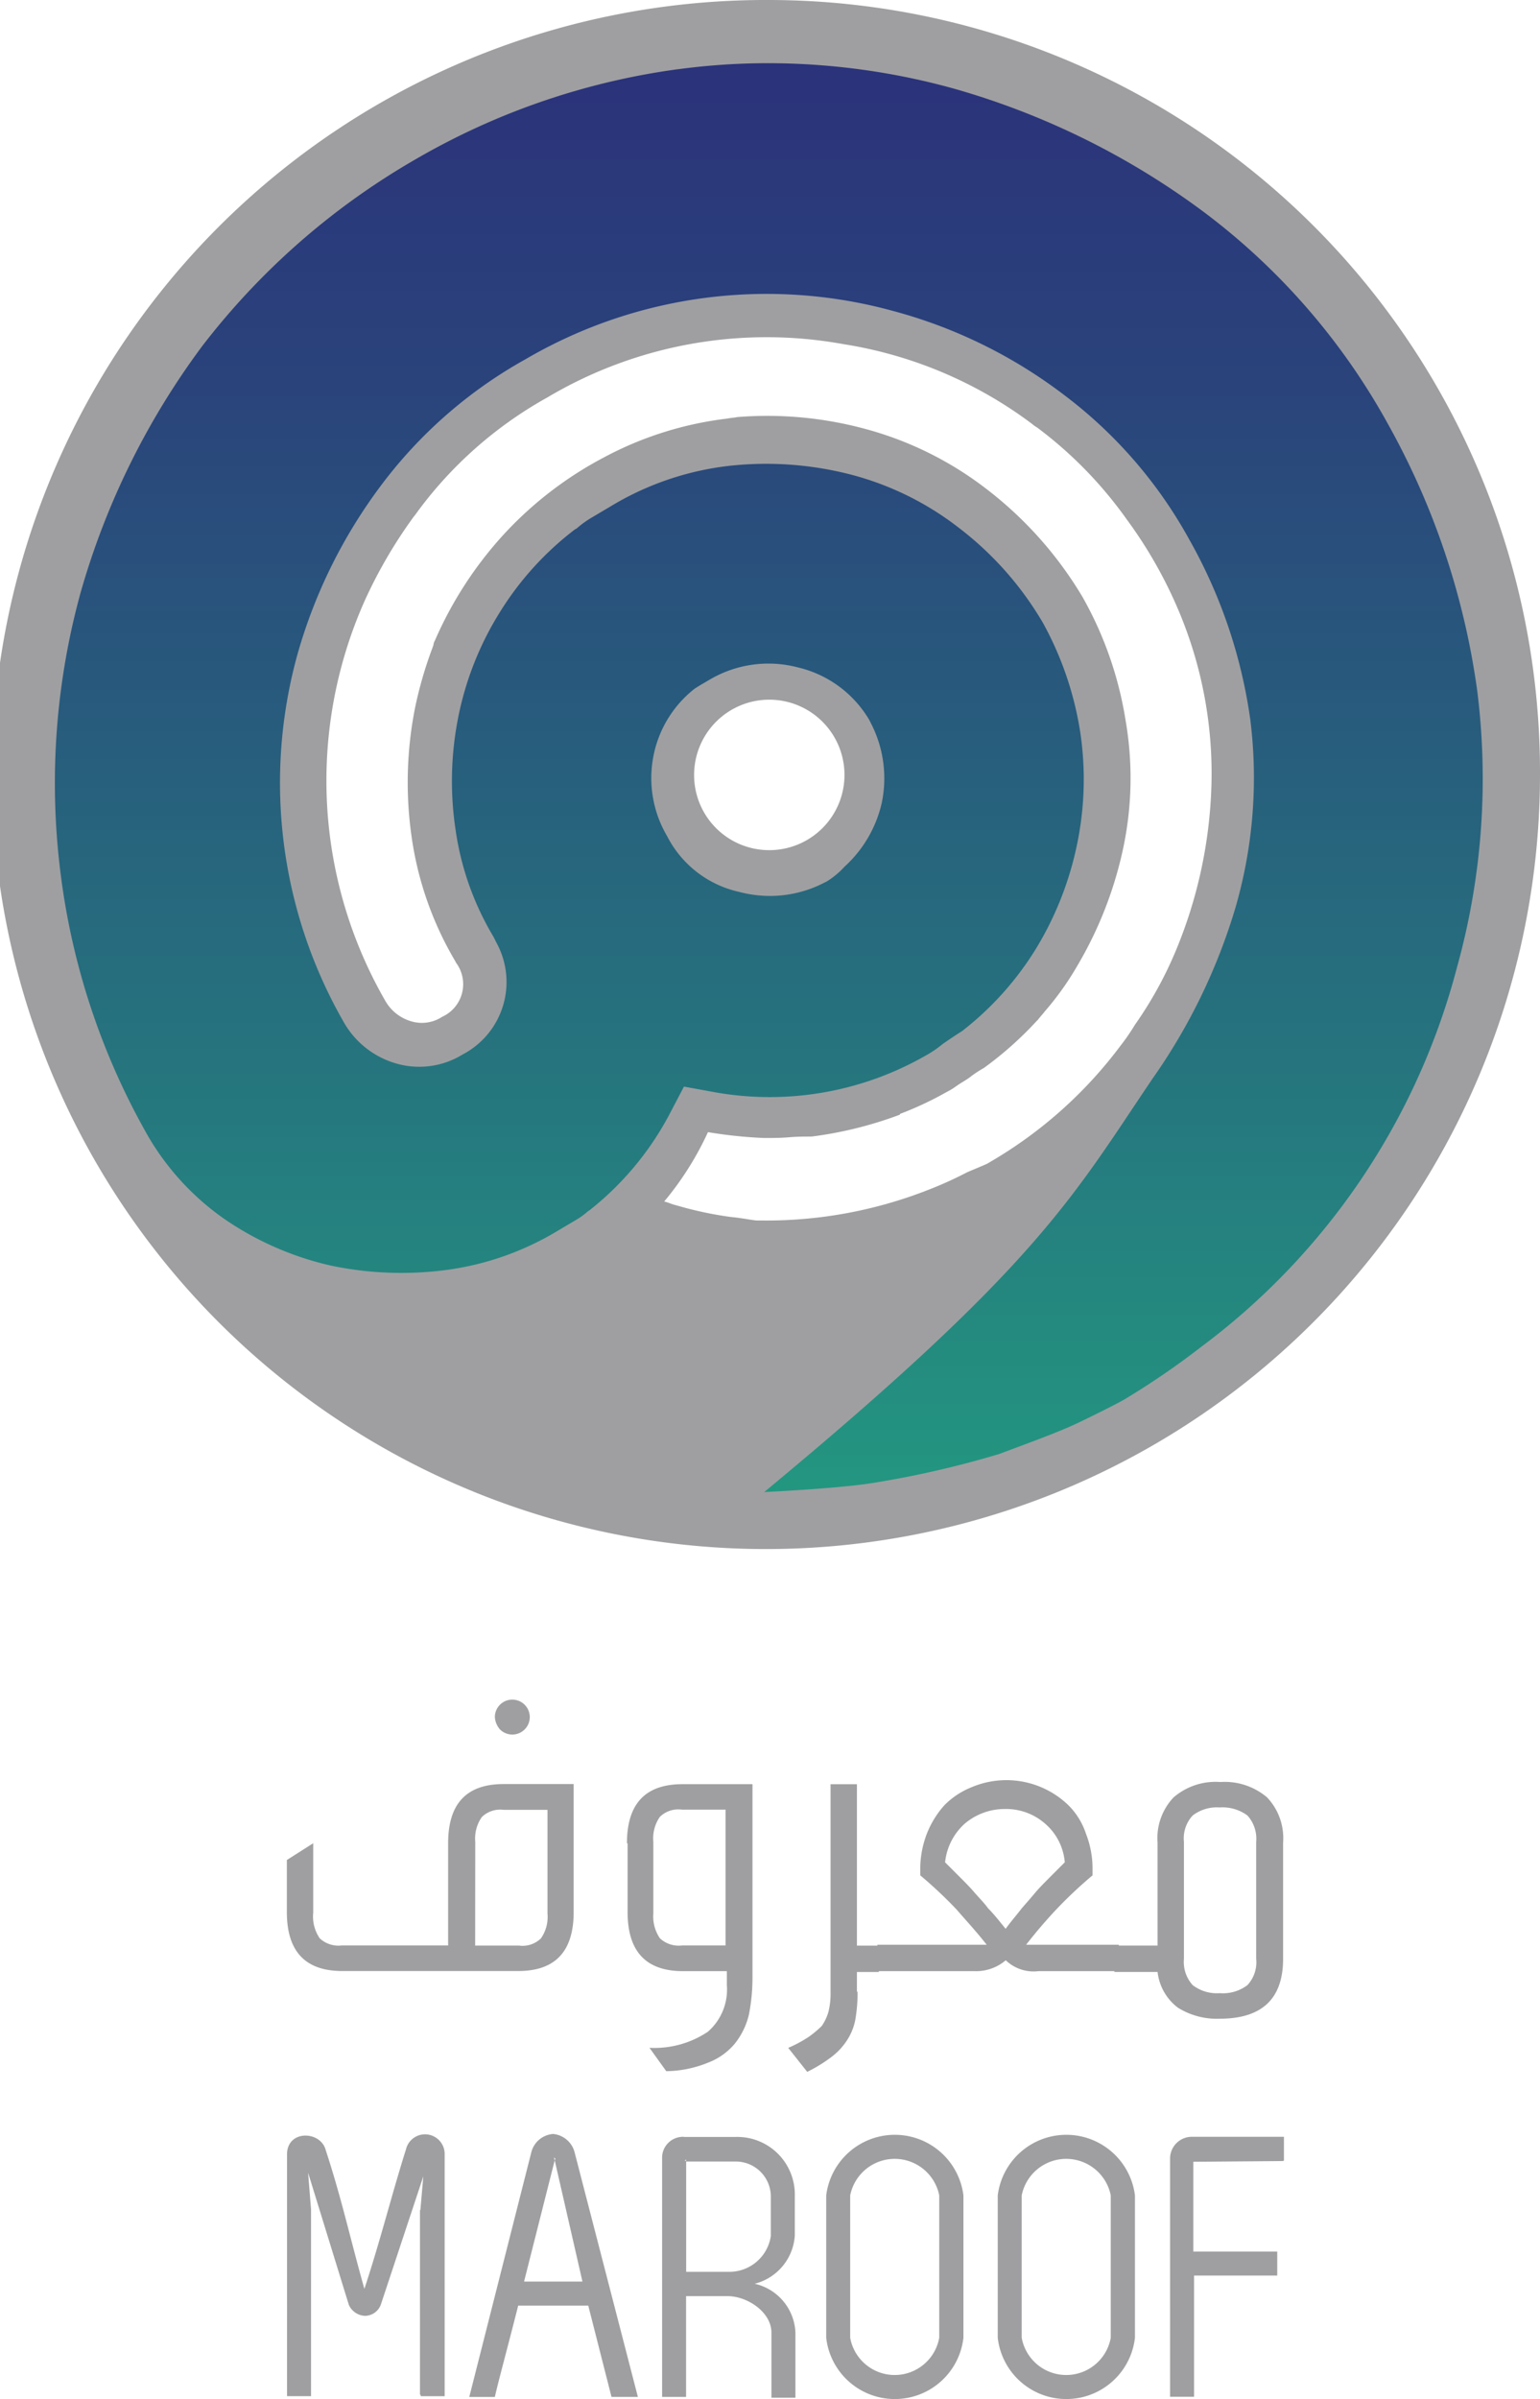 <svg xmlns="http://www.w3.org/2000/svg" xmlns:xlink="http://www.w3.org/1999/xlink" width="64.231" height="100" viewBox="0 0 64.231 100"><defs><linearGradient id="a" x1="0.5" x2="0.5" y2="1" gradientUnits="objectBoundingBox"><stop offset="0" stop-color="#2b327a"/><stop offset="0.221" stop-color="#2a437b"/><stop offset="0.657" stop-color="#26707e"/><stop offset="1" stop-color="#239780"/></linearGradient></defs><g transform="translate(-111.479 -31)"><g transform="translate(111.479 31)"><path d="M166.412,358.686a1.618,1.618,0,0,0,.274,1.035,1.143,1.143,0,0,0,.913.3h4.444v-4.262c0-1.644.761-2.466,2.314-2.466h2.922v5.327c0,1.644-.761,2.466-2.314,2.466H167.63c-1.552,0-2.314-.822-2.314-2.466v-2.161l1.1-.7v2.922Zm6.758,1.34H175a1.1,1.1,0,0,0,.913-.3,1.561,1.561,0,0,0,.274-1.035v-4.323h-1.826a1.1,1.1,0,0,0-.913.3,1.561,1.561,0,0,0-.274,1.035Zm.822-9.528a.728.728,0,1,1,.213.518.864.864,0,0,1-.213-.518" transform="translate(-153.352 -278.93)" fill="#9f9fa1"/><path d="M229.151,368.124c0-1.644.761-2.466,2.314-2.466h2.922v8.067a7.887,7.887,0,0,1-.152,1.552,3.089,3.089,0,0,1-.578,1.187,2.685,2.685,0,0,1-1.1.792,4.757,4.757,0,0,1-1.766.365l-.7-.974a4.007,4.007,0,0,0,2.435-.67,2.332,2.332,0,0,0,.792-1.948v-.578h-1.826c-1.552,0-2.314-.822-2.314-2.466v-2.862h-.03Zm1.1,2.922a1.618,1.618,0,0,0,.274,1.035,1.143,1.143,0,0,0,.913.3h1.826v-5.662h-1.826a1.1,1.1,0,0,0-.913.3,1.561,1.561,0,0,0-.274,1.035Z" transform="translate(-203.002 -291.29)" fill="#9f9fa1"/><path d="M262.315,374.3a6.607,6.607,0,0,1-.091,1.157,2.377,2.377,0,0,1-.335.852,2.727,2.727,0,0,1-.639.7,6.144,6.144,0,0,1-1.035.639l-.792-1a5.392,5.392,0,0,0,.852-.457,4.348,4.348,0,0,0,.548-.457,2.019,2.019,0,0,0,.274-.578,3.064,3.064,0,0,0,.091-.822v-8.676h1.1v6.728h.913v1.1h-.913v.822h.031Z" transform="translate(-226.547 -291.289)" fill="#9f9fa1"/><path d="M281.5,372.462a1.906,1.906,0,0,1-1.309.457h-4.049v-1.1H280.7c-.426-.548-.852-1-1.248-1.461a18.213,18.213,0,0,0-1.522-1.431v-.213a4.1,4.1,0,0,1,.274-1.522,3.9,3.9,0,0,1,.731-1.187,3.325,3.325,0,0,1,1.157-.761,3.721,3.721,0,0,1,4.018.761,2.994,2.994,0,0,1,.731,1.187,3.991,3.991,0,0,1,.274,1.522v.213a18.222,18.222,0,0,0-1.522,1.431c-.4.426-.822.913-1.248,1.461h3.866v1.1h-3.349a1.677,1.677,0,0,1-1.37-.457m0-1.309c.244-.335.487-.609.67-.852.213-.244.4-.457.578-.67s.4-.426.578-.609l.639-.639a2.379,2.379,0,0,0-.822-1.613,2.461,2.461,0,0,0-1.674-.609,2.575,2.575,0,0,0-1.674.609,2.512,2.512,0,0,0-.822,1.613l.639.639c.183.183.4.4.578.609s.4.426.578.67c.243.244.456.518.73.852" transform="translate(-239.547 -290.758)" fill="#9f9fa1"/><path d="M322.454,367.774a2.467,2.467,0,0,1,.67-1.887,2.683,2.683,0,0,1,1.948-.639,2.732,2.732,0,0,1,1.948.639,2.466,2.466,0,0,1,.67,1.887v4.84c0,1.674-.883,2.5-2.648,2.5a3.065,3.065,0,0,1-1.735-.457,2.165,2.165,0,0,1-.852-1.492h-1.8v-1.1h1.8Zm1.1,4.84a1.442,1.442,0,0,0,.365,1.1,1.658,1.658,0,0,0,1.126.335,1.692,1.692,0,0,0,1.157-.335,1.4,1.4,0,0,0,.365-1.1v-4.871a1.441,1.441,0,0,0-.365-1.1,1.748,1.748,0,0,0-1.157-.335,1.659,1.659,0,0,0-1.126.335,1.4,1.4,0,0,0-.365,1.1Z" transform="translate(-274.174 -290.97)" fill="#9f9fa1"/><path d="M170.883,434.483l.122-1.4-1.766,5.327a.712.712,0,0,1-.67.487.775.775,0,0,1-.67-.457l-1.7-5.51.122,1.522v7.793h-1V432.2c-.03-1.066,1.4-1.035,1.613-.213.67,2.04,1.035,3.744,1.613,5.784.639-1.918,1.157-3.988,1.735-5.814a.818.818,0,0,1,1.613.213v10.076h-1v-.061h-.03v-7.7h.031Z" transform="translate(-153.349 -342.368)" fill="#9f9fa1"/><path d="M204.523,438.428H201.6c-.518,2.04-.792,3.014-.974,3.805h-1.066l2.588-10.2a1.012,1.012,0,0,1,.913-.761,1.026,1.026,0,0,1,.883.731l2.648,10.228h-1.1Zm-1.4-6.058-1.278,5.053h2.435Zm-.03-.122.03.152a.112.112,0,0,1,.03-.091Z" transform="translate(-179.987 -342.324)" fill="#9f9fa1"/><path d="M236.639,431.822H238.8a2.4,2.4,0,0,1,2.466,2.466v1.644a2.221,2.221,0,0,1-1.674,2.009,2.178,2.178,0,0,1,1.7,2.04v2.709h-1V439.98c0-.852-1-1.522-1.826-1.522h-1.735v4.2h-1V432.7a.872.872,0,0,1,.913-.883m.091,1v-.061c-.03.03-.03.061-.091.061Zm0,0v4.627H238.5a1.75,1.75,0,0,0,1.766-1.492v-1.644a1.461,1.461,0,0,0-1.461-1.461h-2.07Z" transform="translate(-208.116 -342.75)" fill="#9f9fa1"/><path d="M266.548,433.938a2.884,2.884,0,0,1,5.723,0v5.936a2.88,2.88,0,0,1-5.723,0Zm1,5.936a1.887,1.887,0,0,0,3.714,0v-5.936a1.894,1.894,0,0,0-3.714,0Z" transform="translate(-232.088 -342.431)" fill="#9f9fa1"/><path d="M298.74,433.938a2.884,2.884,0,0,1,5.723,0v5.936a2.88,2.88,0,0,1-5.723,0Zm1,5.936a1.887,1.887,0,0,0,3.714,0v-5.936a1.894,1.894,0,0,0-3.714,0Z" transform="translate(-257.126 -342.431)" fill="#9f9fa1"/><path d="M335.786,432.827l-3.744.03V436.6h3.5v1h-3.47v5.053h-1v-9.954a.909.909,0,0,1,.913-.883h3.836v1h-.03Z" transform="translate(-282.27 -342.751)" fill="#9f9fa1"/><path d="M143.595,31A32.284,32.284,0,1,0,175.71,63.268,32.194,32.194,0,0,0,143.595,31M160.49,70.7a16.2,16.2,0,0,1-1.674,3.014,9.065,9.065,0,0,1-.609.883,18.228,18.228,0,0,1-5.388,4.81l-.152.091c-.122.061-.426.183-.852.365a15.593,15.593,0,0,1-1.461.67,18.49,18.49,0,0,1-7.093,1.34h-.183c-.183,0-.548-.091-1.157-.152a15.341,15.341,0,0,1-2.253-.487c-.152-.03-.335-.122-.487-.152a12.922,12.922,0,0,0,1.826-2.892,19.065,19.065,0,0,0,2.344.244c.335,0,.67,0,1.035-.03.335-.03.67-.03.944-.03a16.312,16.312,0,0,0,3.683-.913v-.03a14,14,0,0,0,1.948-.913,2.78,2.78,0,0,0,.4-.244c.213-.152.457-.274.639-.426a4.957,4.957,0,0,1,.518-.335,14.772,14.772,0,0,0,2.192-1.948l.061-.061c.091-.122.183-.213.274-.335a12.2,12.2,0,0,0,1.37-1.918,16.284,16.284,0,0,0,1.918-4.932,14.072,14.072,0,0,0,.091-5.3,15.266,15.266,0,0,0-1.8-5.145,15.944,15.944,0,0,0-4.018-4.505,14.38,14.38,0,0,0-5.175-2.527,15.618,15.618,0,0,0-5.206-.457c-.122.03-.274.03-.4.061a14.513,14.513,0,0,0-5.145,1.613,15.472,15.472,0,0,0-4.2,3.227,15.956,15.956,0,0,0-2.862,4.414.433.433,0,0,0-.061.183c0,.03-.03.061-.03.091a16.855,16.855,0,0,0-.731,2.5,15.958,15.958,0,0,0-.152,5.388,14.014,14.014,0,0,0,1.826,5.206l.03.061a1.493,1.493,0,0,1-.578,2.253,1.544,1.544,0,0,1-1.309.183,1.829,1.829,0,0,1-1.066-.852,18.387,18.387,0,0,1-2.314-6.91,18.418,18.418,0,0,1,1.461-9.772,19.914,19.914,0,0,1,1.979-3.409c.061-.091.122-.152.183-.244a16.945,16.945,0,0,1,5.449-4.81,17.909,17.909,0,0,1,12.359-2.222,17.678,17.678,0,0,1,7.854,3.318,1.289,1.289,0,0,0,.213.152,17.2,17.2,0,0,1,3.744,3.836,18.621,18.621,0,0,1,2.253,4.018,17.416,17.416,0,0,1,1.278,7.062A19.337,19.337,0,0,1,160.49,70.7m-20.061-7.4a3.136,3.136,0,1,1,3.136,3.136,3.131,3.131,0,0,1-3.136-3.136" transform="translate(-111.479 -31)" fill="#9f9fa1"/></g><path d="M150.267,77.4a4.461,4.461,0,0,1-2.953-2.314,4.76,4.76,0,0,1-.578-3.288,4.708,4.708,0,0,1,1.735-2.862l.244-.152.365-.213a4.825,4.825,0,0,1,3.684-.518,4.712,4.712,0,0,1,2.983,2.192l.061.122a5,5,0,0,1,.457,3.348,5.131,5.131,0,0,1-1.552,2.648,3.532,3.532,0,0,1-.731.609l-.122.061a4.919,4.919,0,0,1-2.253.548,5.07,5.07,0,0,1-1.34-.183m-2.5-34.277A29.712,29.712,0,0,0,136.782,46.9a30.244,30.244,0,0,0-8.858,7.763,31.706,31.706,0,0,0-5.084,10.32,29.926,29.926,0,0,0-.852,11.416,29.47,29.47,0,0,0,3.683,11.2,10.9,10.9,0,0,0,3.257,3.5,12.886,12.886,0,0,0,4.353,1.887,14.323,14.323,0,0,0,4.84.183,12.045,12.045,0,0,0,4.6-1.613l.822-.487a2.964,2.964,0,0,0,.457-.335l.091-.061a12.6,12.6,0,0,0,3.288-3.927l.639-1.218,1.339.244a13.088,13.088,0,0,0,8.767-1.552,4.36,4.36,0,0,0,.67-.457q.457-.32.822-.548a12.873,12.873,0,0,0,3.105-3.47,13.657,13.657,0,0,0,1.7-4.353,13.273,13.273,0,0,0,.122-4.658,13.836,13.836,0,0,0-1.553-4.536,13.661,13.661,0,0,0-3.5-3.957,12.477,12.477,0,0,0-4.505-2.222,14.119,14.119,0,0,0-5.084-.365,12.225,12.225,0,0,0-4.962,1.7l-.822.487a4.051,4.051,0,0,0-.578.426l-.061.03a12.833,12.833,0,0,0-3.166,3.5,13.068,13.068,0,0,0-1.7,4.292,13.6,13.6,0,0,0-.122,4.718,11.95,11.95,0,0,0,1.583,4.475l.122.244a3.406,3.406,0,0,1-1.4,4.658,3.454,3.454,0,0,1-2.831.365,3.683,3.683,0,0,1-2.131-1.7,20.042,20.042,0,0,1-1.918-15.4,21.459,21.459,0,0,1,3.44-6.941,19.15,19.15,0,0,1,6.058-5.3A19.929,19.929,0,0,1,156.751,53.2a20.492,20.492,0,0,1,7.123,3.5,18.986,18.986,0,0,1,5.206,6,21.2,21.2,0,0,1,2.557,7.519A19.443,19.443,0,0,1,171,78.136a24.529,24.529,0,0,1-3.44,7.062c-3.318,4.9-4.718,7.732-16.195,17.23,0,0,3.257-.152,4.658-.4a40.648,40.648,0,0,0,5.145-1.187c1.461-.548,2.648-.974,3.5-1.4,1.187-.578,1.583-.792,1.735-.883a32.953,32.953,0,0,0,3.2-2.192,28.811,28.811,0,0,0,10.654-15.8A29.34,29.34,0,0,0,181.1,69a31.6,31.6,0,0,0-3.714-11.081,27.8,27.8,0,0,0-7.58-8.767,32.163,32.163,0,0,0-10.472-5.206,29.055,29.055,0,0,0-7.791-1.076,28.1,28.1,0,0,0-3.777.253" transform="translate(-8.012 -9.236)" fill="url(#a)"/></g></svg>